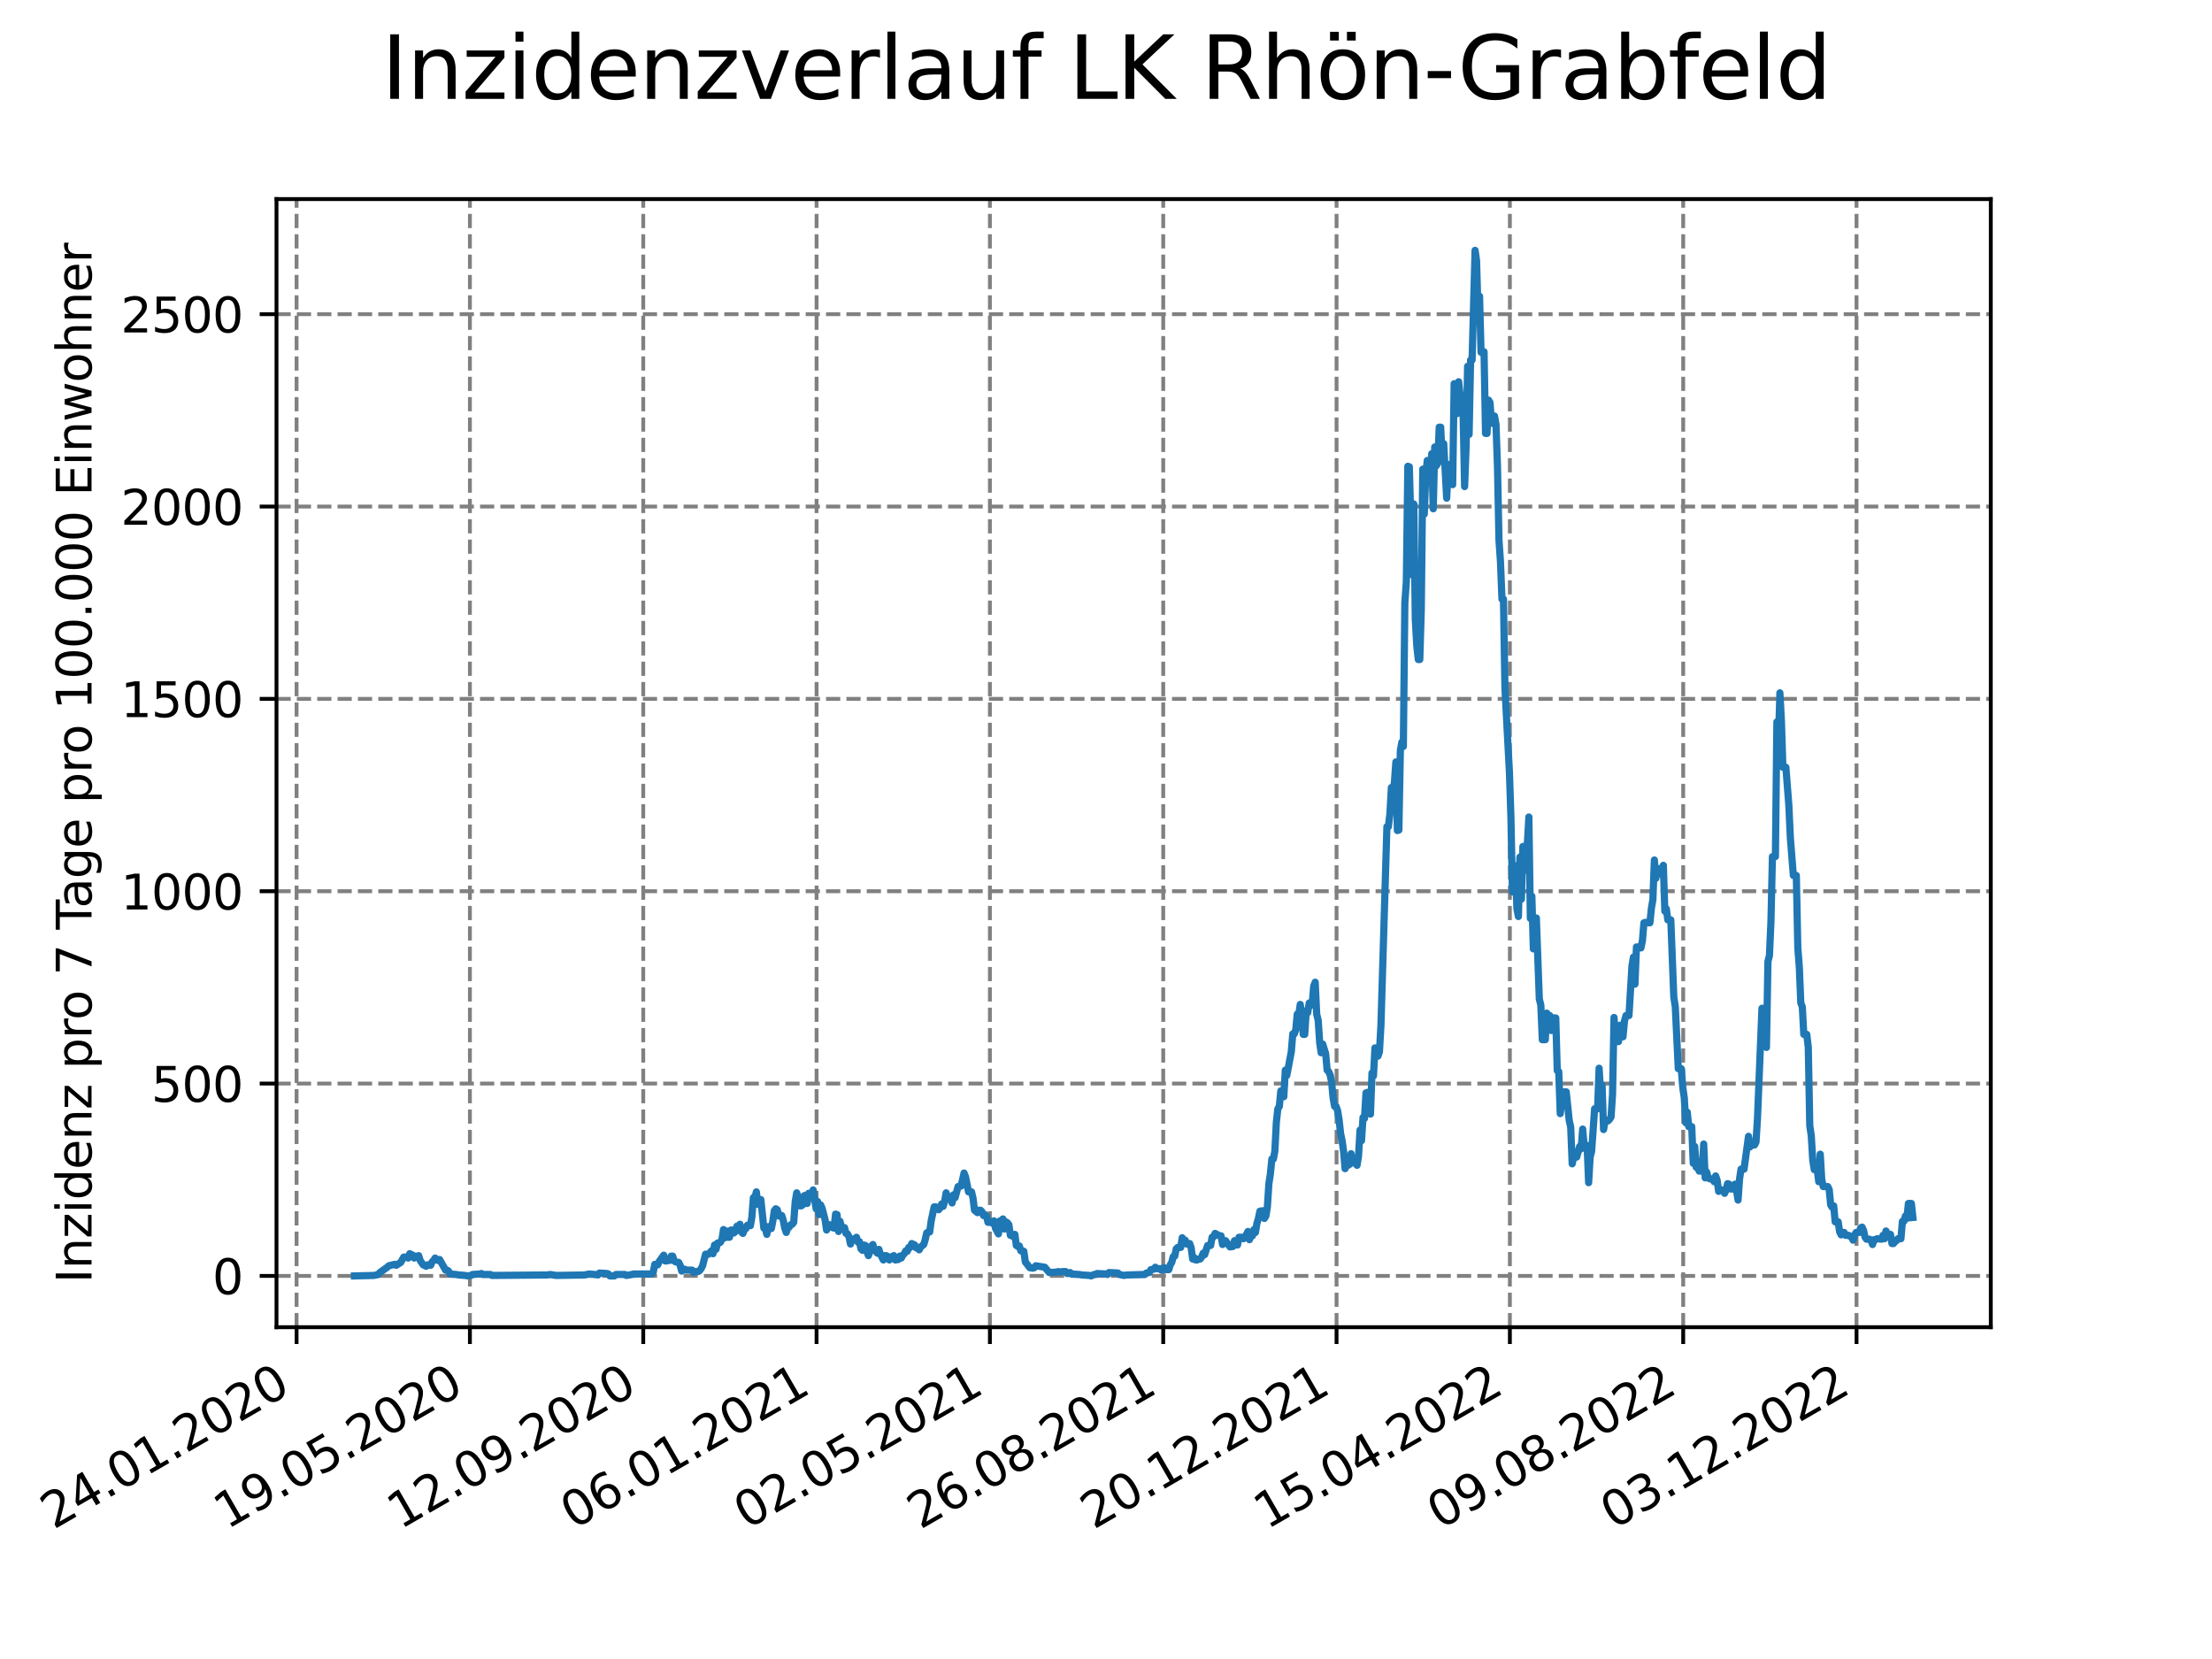 <?xml version="1.0" encoding="utf-8" standalone="no"?>
<!DOCTYPE svg PUBLIC "-//W3C//DTD SVG 1.1//EN"
  "http://www.w3.org/Graphics/SVG/1.1/DTD/svg11.dtd">
<svg xmlns:xlink="http://www.w3.org/1999/xlink" width="460.8pt" height="345.6pt" viewBox="0 0 460.8 345.6" xmlns="http://www.w3.org/2000/svg" version="1.1">
 <defs>
  <style type="text/css">*{stroke-linejoin: round; stroke-linecap: butt}</style>
 </defs>
 <g id="figure_1">
  <g id="patch_1">
   <path d="M 0 345.6 
L 460.8 345.6 
L 460.8 0 
L 0 0 
z
" style="fill: #ffffff"/>
  </g>
  <g id="axes_1">
   <g id="patch_2">
    <path d="M 57.6 276.48 
L 414.72 276.48 
L 414.72 41.472 
L 57.6 41.472 
z
" style="fill: #ffffff"/>
   </g>
   <g id="matplotlib.axis_1">
    <g id="xtick_1">
     <g id="line2d_1">
      <path d="M 61.784 276.48 
L 61.784 41.472 
" clip-path="url(#pbd16760907)" style="fill: none; stroke-dasharray: 2.96,1.28; stroke-dashoffset: 0; stroke: #808080; stroke-width: 0.8"/>
     </g>
     <g id="line2d_2">
      <defs>
       <path id="m1b244be3e8" d="M 0 0 
L 0 3.5 
" style="stroke: #000000; stroke-width: 0.8"/>
      </defs>
      <g>
       <use xlink:href="#m1b244be3e8" x="61.784" y="276.48" style="stroke: #000000; stroke-width: 0.8"/>
      </g>
     </g>
     <g id="text_1">
      <!-- 24.01.2020 -->
      <g transform="translate(11.159 318.689) rotate(-30) scale(0.1 -0.1)">
       <defs>
        <path id="DejaVuSans-32" d="M 1228 531 
L 3431 531 
L 3431 0 
L 469 0 
L 469 531 
Q 828 903 1448 1529 
Q 2069 2156 2228 2338 
Q 2531 2678 2651 2914 
Q 2772 3150 2772 3378 
Q 2772 3750 2511 3984 
Q 2250 4219 1831 4219 
Q 1534 4219 1204 4116 
Q 875 4013 500 3803 
L 500 4441 
Q 881 4594 1212 4672 
Q 1544 4750 1819 4750 
Q 2544 4750 2975 4387 
Q 3406 4025 3406 3419 
Q 3406 3131 3298 2873 
Q 3191 2616 2906 2266 
Q 2828 2175 2409 1742 
Q 1991 1309 1228 531 
z
" transform="scale(0.016)"/>
        <path id="DejaVuSans-34" d="M 2419 4116 
L 825 1625 
L 2419 1625 
L 2419 4116 
z
M 2253 4666 
L 3047 4666 
L 3047 1625 
L 3713 1625 
L 3713 1100 
L 3047 1100 
L 3047 0 
L 2419 0 
L 2419 1100 
L 313 1100 
L 313 1709 
L 2253 4666 
z
" transform="scale(0.016)"/>
        <path id="DejaVuSans-2e" d="M 684 794 
L 1344 794 
L 1344 0 
L 684 0 
L 684 794 
z
" transform="scale(0.016)"/>
        <path id="DejaVuSans-30" d="M 2034 4250 
Q 1547 4250 1301 3770 
Q 1056 3291 1056 2328 
Q 1056 1369 1301 889 
Q 1547 409 2034 409 
Q 2525 409 2770 889 
Q 3016 1369 3016 2328 
Q 3016 3291 2770 3770 
Q 2525 4250 2034 4250 
z
M 2034 4750 
Q 2819 4750 3233 4129 
Q 3647 3509 3647 2328 
Q 3647 1150 3233 529 
Q 2819 -91 2034 -91 
Q 1250 -91 836 529 
Q 422 1150 422 2328 
Q 422 3509 836 4129 
Q 1250 4750 2034 4750 
z
" transform="scale(0.016)"/>
        <path id="DejaVuSans-31" d="M 794 531 
L 1825 531 
L 1825 4091 
L 703 3866 
L 703 4441 
L 1819 4666 
L 2450 4666 
L 2450 531 
L 3481 531 
L 3481 0 
L 794 0 
L 794 531 
z
" transform="scale(0.016)"/>
       </defs>
       <use xlink:href="#DejaVuSans-32"/>
       <use xlink:href="#DejaVuSans-34" x="63.623"/>
       <use xlink:href="#DejaVuSans-2e" x="127.246"/>
       <use xlink:href="#DejaVuSans-30" x="159.033"/>
       <use xlink:href="#DejaVuSans-31" x="222.656"/>
       <use xlink:href="#DejaVuSans-2e" x="286.279"/>
       <use xlink:href="#DejaVuSans-32" x="318.066"/>
       <use xlink:href="#DejaVuSans-30" x="381.689"/>
       <use xlink:href="#DejaVuSans-32" x="445.312"/>
       <use xlink:href="#DejaVuSans-30" x="508.936"/>
      </g>
     </g>
    </g>
    <g id="xtick_2">
     <g id="line2d_3">
      <path d="M 97.891 276.48 
L 97.891 41.472 
" clip-path="url(#pbd16760907)" style="fill: none; stroke-dasharray: 2.96,1.28; stroke-dashoffset: 0; stroke: #808080; stroke-width: 0.8"/>
     </g>
     <g id="line2d_4">
      <g>
       <use xlink:href="#m1b244be3e8" x="97.891" y="276.48" style="stroke: #000000; stroke-width: 0.8"/>
      </g>
     </g>
     <g id="text_2">
      <!-- 19.05.2020 -->
      <g transform="translate(47.266 318.689) rotate(-30) scale(0.1 -0.1)">
       <defs>
        <path id="DejaVuSans-39" d="M 703 97 
L 703 672 
Q 941 559 1184 500 
Q 1428 441 1663 441 
Q 2288 441 2617 861 
Q 2947 1281 2994 2138 
Q 2813 1869 2534 1725 
Q 2256 1581 1919 1581 
Q 1219 1581 811 2004 
Q 403 2428 403 3163 
Q 403 3881 828 4315 
Q 1253 4750 1959 4750 
Q 2769 4750 3195 4129 
Q 3622 3509 3622 2328 
Q 3622 1225 3098 567 
Q 2575 -91 1691 -91 
Q 1453 -91 1209 -44 
Q 966 3 703 97 
z
M 1959 2075 
Q 2384 2075 2632 2365 
Q 2881 2656 2881 3163 
Q 2881 3666 2632 3958 
Q 2384 4250 1959 4250 
Q 1534 4250 1286 3958 
Q 1038 3666 1038 3163 
Q 1038 2656 1286 2365 
Q 1534 2075 1959 2075 
z
" transform="scale(0.016)"/>
        <path id="DejaVuSans-35" d="M 691 4666 
L 3169 4666 
L 3169 4134 
L 1269 4134 
L 1269 2991 
Q 1406 3038 1543 3061 
Q 1681 3084 1819 3084 
Q 2600 3084 3056 2656 
Q 3513 2228 3513 1497 
Q 3513 744 3044 326 
Q 2575 -91 1722 -91 
Q 1428 -91 1123 -41 
Q 819 9 494 109 
L 494 744 
Q 775 591 1075 516 
Q 1375 441 1709 441 
Q 2250 441 2565 725 
Q 2881 1009 2881 1497 
Q 2881 1984 2565 2268 
Q 2250 2553 1709 2553 
Q 1456 2553 1204 2497 
Q 953 2441 691 2322 
L 691 4666 
z
" transform="scale(0.016)"/>
       </defs>
       <use xlink:href="#DejaVuSans-31"/>
       <use xlink:href="#DejaVuSans-39" x="63.623"/>
       <use xlink:href="#DejaVuSans-2e" x="127.246"/>
       <use xlink:href="#DejaVuSans-30" x="159.033"/>
       <use xlink:href="#DejaVuSans-35" x="222.656"/>
       <use xlink:href="#DejaVuSans-2e" x="286.279"/>
       <use xlink:href="#DejaVuSans-32" x="318.066"/>
       <use xlink:href="#DejaVuSans-30" x="381.689"/>
       <use xlink:href="#DejaVuSans-32" x="445.312"/>
       <use xlink:href="#DejaVuSans-30" x="508.936"/>
      </g>
     </g>
    </g>
    <g id="xtick_3">
     <g id="line2d_5">
      <path d="M 133.999 276.48 
L 133.999 41.472 
" clip-path="url(#pbd16760907)" style="fill: none; stroke-dasharray: 2.96,1.28; stroke-dashoffset: 0; stroke: #808080; stroke-width: 0.8"/>
     </g>
     <g id="line2d_6">
      <g>
       <use xlink:href="#m1b244be3e8" x="133.999" y="276.48" style="stroke: #000000; stroke-width: 0.8"/>
      </g>
     </g>
     <g id="text_3">
      <!-- 12.09.2020 -->
      <g transform="translate(83.373 318.689) rotate(-30) scale(0.1 -0.1)">
       <use xlink:href="#DejaVuSans-31"/>
       <use xlink:href="#DejaVuSans-32" x="63.623"/>
       <use xlink:href="#DejaVuSans-2e" x="127.246"/>
       <use xlink:href="#DejaVuSans-30" x="159.033"/>
       <use xlink:href="#DejaVuSans-39" x="222.656"/>
       <use xlink:href="#DejaVuSans-2e" x="286.279"/>
       <use xlink:href="#DejaVuSans-32" x="318.066"/>
       <use xlink:href="#DejaVuSans-30" x="381.689"/>
       <use xlink:href="#DejaVuSans-32" x="445.312"/>
       <use xlink:href="#DejaVuSans-30" x="508.936"/>
      </g>
     </g>
    </g>
    <g id="xtick_4">
     <g id="line2d_7">
      <path d="M 170.106 276.48 
L 170.106 41.472 
" clip-path="url(#pbd16760907)" style="fill: none; stroke-dasharray: 2.96,1.28; stroke-dashoffset: 0; stroke: #808080; stroke-width: 0.8"/>
     </g>
     <g id="line2d_8">
      <g>
       <use xlink:href="#m1b244be3e8" x="170.106" y="276.48" style="stroke: #000000; stroke-width: 0.8"/>
      </g>
     </g>
     <g id="text_4">
      <!-- 06.01.2021 -->
      <g transform="translate(119.481 318.689) rotate(-30) scale(0.1 -0.1)">
       <defs>
        <path id="DejaVuSans-36" d="M 2113 2584 
Q 1688 2584 1439 2293 
Q 1191 2003 1191 1497 
Q 1191 994 1439 701 
Q 1688 409 2113 409 
Q 2538 409 2786 701 
Q 3034 994 3034 1497 
Q 3034 2003 2786 2293 
Q 2538 2584 2113 2584 
z
M 3366 4563 
L 3366 3988 
Q 3128 4100 2886 4159 
Q 2644 4219 2406 4219 
Q 1781 4219 1451 3797 
Q 1122 3375 1075 2522 
Q 1259 2794 1537 2939 
Q 1816 3084 2150 3084 
Q 2853 3084 3261 2657 
Q 3669 2231 3669 1497 
Q 3669 778 3244 343 
Q 2819 -91 2113 -91 
Q 1303 -91 875 529 
Q 447 1150 447 2328 
Q 447 3434 972 4092 
Q 1497 4750 2381 4750 
Q 2619 4750 2861 4703 
Q 3103 4656 3366 4563 
z
" transform="scale(0.016)"/>
       </defs>
       <use xlink:href="#DejaVuSans-30"/>
       <use xlink:href="#DejaVuSans-36" x="63.623"/>
       <use xlink:href="#DejaVuSans-2e" x="127.246"/>
       <use xlink:href="#DejaVuSans-30" x="159.033"/>
       <use xlink:href="#DejaVuSans-31" x="222.656"/>
       <use xlink:href="#DejaVuSans-2e" x="286.279"/>
       <use xlink:href="#DejaVuSans-32" x="318.066"/>
       <use xlink:href="#DejaVuSans-30" x="381.689"/>
       <use xlink:href="#DejaVuSans-32" x="445.312"/>
       <use xlink:href="#DejaVuSans-31" x="508.936"/>
      </g>
     </g>
    </g>
    <g id="xtick_5">
     <g id="line2d_9">
      <path d="M 206.213 276.48 
L 206.213 41.472 
" clip-path="url(#pbd16760907)" style="fill: none; stroke-dasharray: 2.96,1.28; stroke-dashoffset: 0; stroke: #808080; stroke-width: 0.8"/>
     </g>
     <g id="line2d_10">
      <g>
       <use xlink:href="#m1b244be3e8" x="206.213" y="276.48" style="stroke: #000000; stroke-width: 0.8"/>
      </g>
     </g>
     <g id="text_5">
      <!-- 02.05.2021 -->
      <g transform="translate(155.588 318.689) rotate(-30) scale(0.1 -0.1)">
       <use xlink:href="#DejaVuSans-30"/>
       <use xlink:href="#DejaVuSans-32" x="63.623"/>
       <use xlink:href="#DejaVuSans-2e" x="127.246"/>
       <use xlink:href="#DejaVuSans-30" x="159.033"/>
       <use xlink:href="#DejaVuSans-35" x="222.656"/>
       <use xlink:href="#DejaVuSans-2e" x="286.279"/>
       <use xlink:href="#DejaVuSans-32" x="318.066"/>
       <use xlink:href="#DejaVuSans-30" x="381.689"/>
       <use xlink:href="#DejaVuSans-32" x="445.312"/>
       <use xlink:href="#DejaVuSans-31" x="508.936"/>
      </g>
     </g>
    </g>
    <g id="xtick_6">
     <g id="line2d_11">
      <path d="M 242.321 276.48 
L 242.321 41.472 
" clip-path="url(#pbd16760907)" style="fill: none; stroke-dasharray: 2.96,1.28; stroke-dashoffset: 0; stroke: #808080; stroke-width: 0.8"/>
     </g>
     <g id="line2d_12">
      <g>
       <use xlink:href="#m1b244be3e8" x="242.321" y="276.48" style="stroke: #000000; stroke-width: 0.8"/>
      </g>
     </g>
     <g id="text_6">
      <!-- 26.08.2021 -->
      <g transform="translate(191.695 318.689) rotate(-30) scale(0.1 -0.1)">
       <defs>
        <path id="DejaVuSans-38" d="M 2034 2216 
Q 1584 2216 1326 1975 
Q 1069 1734 1069 1313 
Q 1069 891 1326 650 
Q 1584 409 2034 409 
Q 2484 409 2743 651 
Q 3003 894 3003 1313 
Q 3003 1734 2745 1975 
Q 2488 2216 2034 2216 
z
M 1403 2484 
Q 997 2584 770 2862 
Q 544 3141 544 3541 
Q 544 4100 942 4425 
Q 1341 4750 2034 4750 
Q 2731 4750 3128 4425 
Q 3525 4100 3525 3541 
Q 3525 3141 3298 2862 
Q 3072 2584 2669 2484 
Q 3125 2378 3379 2068 
Q 3634 1759 3634 1313 
Q 3634 634 3220 271 
Q 2806 -91 2034 -91 
Q 1263 -91 848 271 
Q 434 634 434 1313 
Q 434 1759 690 2068 
Q 947 2378 1403 2484 
z
M 1172 3481 
Q 1172 3119 1398 2916 
Q 1625 2713 2034 2713 
Q 2441 2713 2670 2916 
Q 2900 3119 2900 3481 
Q 2900 3844 2670 4047 
Q 2441 4250 2034 4250 
Q 1625 4250 1398 4047 
Q 1172 3844 1172 3481 
z
" transform="scale(0.016)"/>
       </defs>
       <use xlink:href="#DejaVuSans-32"/>
       <use xlink:href="#DejaVuSans-36" x="63.623"/>
       <use xlink:href="#DejaVuSans-2e" x="127.246"/>
       <use xlink:href="#DejaVuSans-30" x="159.033"/>
       <use xlink:href="#DejaVuSans-38" x="222.656"/>
       <use xlink:href="#DejaVuSans-2e" x="286.279"/>
       <use xlink:href="#DejaVuSans-32" x="318.066"/>
       <use xlink:href="#DejaVuSans-30" x="381.689"/>
       <use xlink:href="#DejaVuSans-32" x="445.312"/>
       <use xlink:href="#DejaVuSans-31" x="508.936"/>
      </g>
     </g>
    </g>
    <g id="xtick_7">
     <g id="line2d_13">
      <path d="M 278.428 276.48 
L 278.428 41.472 
" clip-path="url(#pbd16760907)" style="fill: none; stroke-dasharray: 2.96,1.28; stroke-dashoffset: 0; stroke: #808080; stroke-width: 0.8"/>
     </g>
     <g id="line2d_14">
      <g>
       <use xlink:href="#m1b244be3e8" x="278.428" y="276.48" style="stroke: #000000; stroke-width: 0.8"/>
      </g>
     </g>
     <g id="text_7">
      <!-- 20.12.2021 -->
      <g transform="translate(227.803 318.689) rotate(-30) scale(0.1 -0.1)">
       <use xlink:href="#DejaVuSans-32"/>
       <use xlink:href="#DejaVuSans-30" x="63.623"/>
       <use xlink:href="#DejaVuSans-2e" x="127.246"/>
       <use xlink:href="#DejaVuSans-31" x="159.033"/>
       <use xlink:href="#DejaVuSans-32" x="222.656"/>
       <use xlink:href="#DejaVuSans-2e" x="286.279"/>
       <use xlink:href="#DejaVuSans-32" x="318.066"/>
       <use xlink:href="#DejaVuSans-30" x="381.689"/>
       <use xlink:href="#DejaVuSans-32" x="445.312"/>
       <use xlink:href="#DejaVuSans-31" x="508.936"/>
      </g>
     </g>
    </g>
    <g id="xtick_8">
     <g id="line2d_15">
      <path d="M 314.535 276.48 
L 314.535 41.472 
" clip-path="url(#pbd16760907)" style="fill: none; stroke-dasharray: 2.96,1.28; stroke-dashoffset: 0; stroke: #808080; stroke-width: 0.8"/>
     </g>
     <g id="line2d_16">
      <g>
       <use xlink:href="#m1b244be3e8" x="314.535" y="276.48" style="stroke: #000000; stroke-width: 0.8"/>
      </g>
     </g>
     <g id="text_8">
      <!-- 15.04.2022 -->
      <g transform="translate(263.91 318.689) rotate(-30) scale(0.1 -0.1)">
       <use xlink:href="#DejaVuSans-31"/>
       <use xlink:href="#DejaVuSans-35" x="63.623"/>
       <use xlink:href="#DejaVuSans-2e" x="127.246"/>
       <use xlink:href="#DejaVuSans-30" x="159.033"/>
       <use xlink:href="#DejaVuSans-34" x="222.656"/>
       <use xlink:href="#DejaVuSans-2e" x="286.279"/>
       <use xlink:href="#DejaVuSans-32" x="318.066"/>
       <use xlink:href="#DejaVuSans-30" x="381.689"/>
       <use xlink:href="#DejaVuSans-32" x="445.312"/>
       <use xlink:href="#DejaVuSans-32" x="508.936"/>
      </g>
     </g>
    </g>
    <g id="xtick_9">
     <g id="line2d_17">
      <path d="M 350.642 276.48 
L 350.642 41.472 
" clip-path="url(#pbd16760907)" style="fill: none; stroke-dasharray: 2.96,1.28; stroke-dashoffset: 0; stroke: #808080; stroke-width: 0.8"/>
     </g>
     <g id="line2d_18">
      <g>
       <use xlink:href="#m1b244be3e8" x="350.642" y="276.48" style="stroke: #000000; stroke-width: 0.8"/>
      </g>
     </g>
     <g id="text_9">
      <!-- 09.08.2022 -->
      <g transform="translate(300.017 318.689) rotate(-30) scale(0.1 -0.1)">
       <use xlink:href="#DejaVuSans-30"/>
       <use xlink:href="#DejaVuSans-39" x="63.623"/>
       <use xlink:href="#DejaVuSans-2e" x="127.246"/>
       <use xlink:href="#DejaVuSans-30" x="159.033"/>
       <use xlink:href="#DejaVuSans-38" x="222.656"/>
       <use xlink:href="#DejaVuSans-2e" x="286.279"/>
       <use xlink:href="#DejaVuSans-32" x="318.066"/>
       <use xlink:href="#DejaVuSans-30" x="381.689"/>
       <use xlink:href="#DejaVuSans-32" x="445.312"/>
       <use xlink:href="#DejaVuSans-32" x="508.936"/>
      </g>
     </g>
    </g>
    <g id="xtick_10">
     <g id="line2d_19">
      <path d="M 386.75 276.48 
L 386.75 41.472 
" clip-path="url(#pbd16760907)" style="fill: none; stroke-dasharray: 2.96,1.28; stroke-dashoffset: 0; stroke: #808080; stroke-width: 0.8"/>
     </g>
     <g id="line2d_20">
      <g>
       <use xlink:href="#m1b244be3e8" x="386.75" y="276.48" style="stroke: #000000; stroke-width: 0.8"/>
      </g>
     </g>
     <g id="text_10">
      <!-- 03.12.2022 -->
      <g transform="translate(336.125 318.689) rotate(-30) scale(0.1 -0.1)">
       <defs>
        <path id="DejaVuSans-33" d="M 2597 2516 
Q 3050 2419 3304 2112 
Q 3559 1806 3559 1356 
Q 3559 666 3084 287 
Q 2609 -91 1734 -91 
Q 1441 -91 1130 -33 
Q 819 25 488 141 
L 488 750 
Q 750 597 1062 519 
Q 1375 441 1716 441 
Q 2309 441 2620 675 
Q 2931 909 2931 1356 
Q 2931 1769 2642 2001 
Q 2353 2234 1838 2234 
L 1294 2234 
L 1294 2753 
L 1863 2753 
Q 2328 2753 2575 2939 
Q 2822 3125 2822 3475 
Q 2822 3834 2567 4026 
Q 2313 4219 1838 4219 
Q 1578 4219 1281 4162 
Q 984 4106 628 3988 
L 628 4550 
Q 988 4650 1302 4700 
Q 1616 4750 1894 4750 
Q 2613 4750 3031 4423 
Q 3450 4097 3450 3541 
Q 3450 3153 3228 2886 
Q 3006 2619 2597 2516 
z
" transform="scale(0.016)"/>
       </defs>
       <use xlink:href="#DejaVuSans-30"/>
       <use xlink:href="#DejaVuSans-33" x="63.623"/>
       <use xlink:href="#DejaVuSans-2e" x="127.246"/>
       <use xlink:href="#DejaVuSans-31" x="159.033"/>
       <use xlink:href="#DejaVuSans-32" x="222.656"/>
       <use xlink:href="#DejaVuSans-2e" x="286.279"/>
       <use xlink:href="#DejaVuSans-32" x="318.066"/>
       <use xlink:href="#DejaVuSans-30" x="381.689"/>
       <use xlink:href="#DejaVuSans-32" x="445.312"/>
       <use xlink:href="#DejaVuSans-32" x="508.936"/>
      </g>
     </g>
    </g>
   </g>
   <g id="matplotlib.axis_2">
    <g id="ytick_1">
     <g id="line2d_21">
      <path d="M 57.6 265.798 
L 414.72 265.798 
" clip-path="url(#pbd16760907)" style="fill: none; stroke-dasharray: 2.96,1.28; stroke-dashoffset: 0; stroke: #808080; stroke-width: 0.8"/>
     </g>
     <g id="line2d_22">
      <defs>
       <path id="ma1a722bce6" d="M 0 0 
L -3.5 0 
" style="stroke: #000000; stroke-width: 0.8"/>
      </defs>
      <g>
       <use xlink:href="#ma1a722bce6" x="57.6" y="265.798" style="stroke: #000000; stroke-width: 0.8"/>
      </g>
     </g>
     <g id="text_11">
      <!-- 0 -->
      <g transform="translate(44.237 269.597) scale(0.1 -0.1)">
       <use xlink:href="#DejaVuSans-30"/>
      </g>
     </g>
    </g>
    <g id="ytick_2">
     <g id="line2d_23">
      <path d="M 57.6 225.728 
L 414.72 225.728 
" clip-path="url(#pbd16760907)" style="fill: none; stroke-dasharray: 2.96,1.28; stroke-dashoffset: 0; stroke: #808080; stroke-width: 0.8"/>
     </g>
     <g id="line2d_24">
      <g>
       <use xlink:href="#ma1a722bce6" x="57.6" y="225.728" style="stroke: #000000; stroke-width: 0.8"/>
      </g>
     </g>
     <g id="text_12">
      <!-- 500 -->
      <g transform="translate(31.512 229.528) scale(0.1 -0.1)">
       <use xlink:href="#DejaVuSans-35"/>
       <use xlink:href="#DejaVuSans-30" x="63.623"/>
       <use xlink:href="#DejaVuSans-30" x="127.246"/>
      </g>
     </g>
    </g>
    <g id="ytick_3">
     <g id="line2d_25">
      <path d="M 57.6 185.659 
L 414.72 185.659 
" clip-path="url(#pbd16760907)" style="fill: none; stroke-dasharray: 2.96,1.28; stroke-dashoffset: 0; stroke: #808080; stroke-width: 0.8"/>
     </g>
     <g id="line2d_26">
      <g>
       <use xlink:href="#ma1a722bce6" x="57.6" y="185.659" style="stroke: #000000; stroke-width: 0.8"/>
      </g>
     </g>
     <g id="text_13">
      <!-- 1000 -->
      <g transform="translate(25.15 189.458) scale(0.1 -0.1)">
       <use xlink:href="#DejaVuSans-31"/>
       <use xlink:href="#DejaVuSans-30" x="63.623"/>
       <use xlink:href="#DejaVuSans-30" x="127.246"/>
       <use xlink:href="#DejaVuSans-30" x="190.869"/>
      </g>
     </g>
    </g>
    <g id="ytick_4">
     <g id="line2d_27">
      <path d="M 57.6 145.589 
L 414.72 145.589 
" clip-path="url(#pbd16760907)" style="fill: none; stroke-dasharray: 2.96,1.28; stroke-dashoffset: 0; stroke: #808080; stroke-width: 0.8"/>
     </g>
     <g id="line2d_28">
      <g>
       <use xlink:href="#ma1a722bce6" x="57.6" y="145.589" style="stroke: #000000; stroke-width: 0.8"/>
      </g>
     </g>
     <g id="text_14">
      <!-- 1500 -->
      <g transform="translate(25.15 149.389) scale(0.1 -0.1)">
       <use xlink:href="#DejaVuSans-31"/>
       <use xlink:href="#DejaVuSans-35" x="63.623"/>
       <use xlink:href="#DejaVuSans-30" x="127.246"/>
       <use xlink:href="#DejaVuSans-30" x="190.869"/>
      </g>
     </g>
    </g>
    <g id="ytick_5">
     <g id="line2d_29">
      <path d="M 57.6 105.52 
L 414.72 105.52 
" clip-path="url(#pbd16760907)" style="fill: none; stroke-dasharray: 2.96,1.28; stroke-dashoffset: 0; stroke: #808080; stroke-width: 0.8"/>
     </g>
     <g id="line2d_30">
      <g>
       <use xlink:href="#ma1a722bce6" x="57.6" y="105.52" style="stroke: #000000; stroke-width: 0.8"/>
      </g>
     </g>
     <g id="text_15">
      <!-- 2000 -->
      <g transform="translate(25.15 109.319) scale(0.1 -0.1)">
       <use xlink:href="#DejaVuSans-32"/>
       <use xlink:href="#DejaVuSans-30" x="63.623"/>
       <use xlink:href="#DejaVuSans-30" x="127.246"/>
       <use xlink:href="#DejaVuSans-30" x="190.869"/>
      </g>
     </g>
    </g>
    <g id="ytick_6">
     <g id="line2d_31">
      <path d="M 57.6 65.45 
L 414.72 65.45 
" clip-path="url(#pbd16760907)" style="fill: none; stroke-dasharray: 2.96,1.28; stroke-dashoffset: 0; stroke: #808080; stroke-width: 0.8"/>
     </g>
     <g id="line2d_32">
      <g>
       <use xlink:href="#ma1a722bce6" x="57.6" y="65.45" style="stroke: #000000; stroke-width: 0.8"/>
      </g>
     </g>
     <g id="text_16">
      <!-- 2500 -->
      <g transform="translate(25.15 69.25) scale(0.1 -0.1)">
       <use xlink:href="#DejaVuSans-32"/>
       <use xlink:href="#DejaVuSans-35" x="63.623"/>
       <use xlink:href="#DejaVuSans-30" x="127.246"/>
       <use xlink:href="#DejaVuSans-30" x="190.869"/>
      </g>
     </g>
    </g>
    <g id="text_17">
     <!-- Inzidenz pro 7 Tage pro 100.000 Einwohner -->
     <g transform="translate(19.07 267.301) rotate(-90) scale(0.1 -0.1)">
      <defs>
       <path id="DejaVuSans-49" d="M 628 4666 
L 1259 4666 
L 1259 0 
L 628 0 
L 628 4666 
z
" transform="scale(0.016)"/>
       <path id="DejaVuSans-6e" d="M 3513 2113 
L 3513 0 
L 2938 0 
L 2938 2094 
Q 2938 2591 2744 2837 
Q 2550 3084 2163 3084 
Q 1697 3084 1428 2787 
Q 1159 2491 1159 1978 
L 1159 0 
L 581 0 
L 581 3500 
L 1159 3500 
L 1159 2956 
Q 1366 3272 1645 3428 
Q 1925 3584 2291 3584 
Q 2894 3584 3203 3211 
Q 3513 2838 3513 2113 
z
" transform="scale(0.016)"/>
       <path id="DejaVuSans-7a" d="M 353 3500 
L 3084 3500 
L 3084 2975 
L 922 459 
L 3084 459 
L 3084 0 
L 275 0 
L 275 525 
L 2438 3041 
L 353 3041 
L 353 3500 
z
" transform="scale(0.016)"/>
       <path id="DejaVuSans-69" d="M 603 3500 
L 1178 3500 
L 1178 0 
L 603 0 
L 603 3500 
z
M 603 4863 
L 1178 4863 
L 1178 4134 
L 603 4134 
L 603 4863 
z
" transform="scale(0.016)"/>
       <path id="DejaVuSans-64" d="M 2906 2969 
L 2906 4863 
L 3481 4863 
L 3481 0 
L 2906 0 
L 2906 525 
Q 2725 213 2448 61 
Q 2172 -91 1784 -91 
Q 1150 -91 751 415 
Q 353 922 353 1747 
Q 353 2572 751 3078 
Q 1150 3584 1784 3584 
Q 2172 3584 2448 3432 
Q 2725 3281 2906 2969 
z
M 947 1747 
Q 947 1113 1208 752 
Q 1469 391 1925 391 
Q 2381 391 2643 752 
Q 2906 1113 2906 1747 
Q 2906 2381 2643 2742 
Q 2381 3103 1925 3103 
Q 1469 3103 1208 2742 
Q 947 2381 947 1747 
z
" transform="scale(0.016)"/>
       <path id="DejaVuSans-65" d="M 3597 1894 
L 3597 1613 
L 953 1613 
Q 991 1019 1311 708 
Q 1631 397 2203 397 
Q 2534 397 2845 478 
Q 3156 559 3463 722 
L 3463 178 
Q 3153 47 2828 -22 
Q 2503 -91 2169 -91 
Q 1331 -91 842 396 
Q 353 884 353 1716 
Q 353 2575 817 3079 
Q 1281 3584 2069 3584 
Q 2775 3584 3186 3129 
Q 3597 2675 3597 1894 
z
M 3022 2063 
Q 3016 2534 2758 2815 
Q 2500 3097 2075 3097 
Q 1594 3097 1305 2825 
Q 1016 2553 972 2059 
L 3022 2063 
z
" transform="scale(0.016)"/>
       <path id="DejaVuSans-20" transform="scale(0.016)"/>
       <path id="DejaVuSans-70" d="M 1159 525 
L 1159 -1331 
L 581 -1331 
L 581 3500 
L 1159 3500 
L 1159 2969 
Q 1341 3281 1617 3432 
Q 1894 3584 2278 3584 
Q 2916 3584 3314 3078 
Q 3713 2572 3713 1747 
Q 3713 922 3314 415 
Q 2916 -91 2278 -91 
Q 1894 -91 1617 61 
Q 1341 213 1159 525 
z
M 3116 1747 
Q 3116 2381 2855 2742 
Q 2594 3103 2138 3103 
Q 1681 3103 1420 2742 
Q 1159 2381 1159 1747 
Q 1159 1113 1420 752 
Q 1681 391 2138 391 
Q 2594 391 2855 752 
Q 3116 1113 3116 1747 
z
" transform="scale(0.016)"/>
       <path id="DejaVuSans-72" d="M 2631 2963 
Q 2534 3019 2420 3045 
Q 2306 3072 2169 3072 
Q 1681 3072 1420 2755 
Q 1159 2438 1159 1844 
L 1159 0 
L 581 0 
L 581 3500 
L 1159 3500 
L 1159 2956 
Q 1341 3275 1631 3429 
Q 1922 3584 2338 3584 
Q 2397 3584 2469 3576 
Q 2541 3569 2628 3553 
L 2631 2963 
z
" transform="scale(0.016)"/>
       <path id="DejaVuSans-6f" d="M 1959 3097 
Q 1497 3097 1228 2736 
Q 959 2375 959 1747 
Q 959 1119 1226 758 
Q 1494 397 1959 397 
Q 2419 397 2687 759 
Q 2956 1122 2956 1747 
Q 2956 2369 2687 2733 
Q 2419 3097 1959 3097 
z
M 1959 3584 
Q 2709 3584 3137 3096 
Q 3566 2609 3566 1747 
Q 3566 888 3137 398 
Q 2709 -91 1959 -91 
Q 1206 -91 779 398 
Q 353 888 353 1747 
Q 353 2609 779 3096 
Q 1206 3584 1959 3584 
z
" transform="scale(0.016)"/>
       <path id="DejaVuSans-37" d="M 525 4666 
L 3525 4666 
L 3525 4397 
L 1831 0 
L 1172 0 
L 2766 4134 
L 525 4134 
L 525 4666 
z
" transform="scale(0.016)"/>
       <path id="DejaVuSans-54" d="M -19 4666 
L 3928 4666 
L 3928 4134 
L 2272 4134 
L 2272 0 
L 1638 0 
L 1638 4134 
L -19 4134 
L -19 4666 
z
" transform="scale(0.016)"/>
       <path id="DejaVuSans-61" d="M 2194 1759 
Q 1497 1759 1228 1600 
Q 959 1441 959 1056 
Q 959 750 1161 570 
Q 1363 391 1709 391 
Q 2188 391 2477 730 
Q 2766 1069 2766 1631 
L 2766 1759 
L 2194 1759 
z
M 3341 1997 
L 3341 0 
L 2766 0 
L 2766 531 
Q 2569 213 2275 61 
Q 1981 -91 1556 -91 
Q 1019 -91 701 211 
Q 384 513 384 1019 
Q 384 1609 779 1909 
Q 1175 2209 1959 2209 
L 2766 2209 
L 2766 2266 
Q 2766 2663 2505 2880 
Q 2244 3097 1772 3097 
Q 1472 3097 1187 3025 
Q 903 2953 641 2809 
L 641 3341 
Q 956 3463 1253 3523 
Q 1550 3584 1831 3584 
Q 2591 3584 2966 3190 
Q 3341 2797 3341 1997 
z
" transform="scale(0.016)"/>
       <path id="DejaVuSans-67" d="M 2906 1791 
Q 2906 2416 2648 2759 
Q 2391 3103 1925 3103 
Q 1463 3103 1205 2759 
Q 947 2416 947 1791 
Q 947 1169 1205 825 
Q 1463 481 1925 481 
Q 2391 481 2648 825 
Q 2906 1169 2906 1791 
z
M 3481 434 
Q 3481 -459 3084 -895 
Q 2688 -1331 1869 -1331 
Q 1566 -1331 1297 -1286 
Q 1028 -1241 775 -1147 
L 775 -588 
Q 1028 -725 1275 -790 
Q 1522 -856 1778 -856 
Q 2344 -856 2625 -561 
Q 2906 -266 2906 331 
L 2906 616 
Q 2728 306 2450 153 
Q 2172 0 1784 0 
Q 1141 0 747 490 
Q 353 981 353 1791 
Q 353 2603 747 3093 
Q 1141 3584 1784 3584 
Q 2172 3584 2450 3431 
Q 2728 3278 2906 2969 
L 2906 3500 
L 3481 3500 
L 3481 434 
z
" transform="scale(0.016)"/>
       <path id="DejaVuSans-45" d="M 628 4666 
L 3578 4666 
L 3578 4134 
L 1259 4134 
L 1259 2753 
L 3481 2753 
L 3481 2222 
L 1259 2222 
L 1259 531 
L 3634 531 
L 3634 0 
L 628 0 
L 628 4666 
z
" transform="scale(0.016)"/>
       <path id="DejaVuSans-77" d="M 269 3500 
L 844 3500 
L 1563 769 
L 2278 3500 
L 2956 3500 
L 3675 769 
L 4391 3500 
L 4966 3500 
L 4050 0 
L 3372 0 
L 2619 2869 
L 1863 0 
L 1184 0 
L 269 3500 
z
" transform="scale(0.016)"/>
       <path id="DejaVuSans-68" d="M 3513 2113 
L 3513 0 
L 2938 0 
L 2938 2094 
Q 2938 2591 2744 2837 
Q 2550 3084 2163 3084 
Q 1697 3084 1428 2787 
Q 1159 2491 1159 1978 
L 1159 0 
L 581 0 
L 581 4863 
L 1159 4863 
L 1159 2956 
Q 1366 3272 1645 3428 
Q 1925 3584 2291 3584 
Q 2894 3584 3203 3211 
Q 3513 2838 3513 2113 
z
" transform="scale(0.016)"/>
      </defs>
      <use xlink:href="#DejaVuSans-49"/>
      <use xlink:href="#DejaVuSans-6e" x="29.492"/>
      <use xlink:href="#DejaVuSans-7a" x="92.871"/>
      <use xlink:href="#DejaVuSans-69" x="145.361"/>
      <use xlink:href="#DejaVuSans-64" x="173.145"/>
      <use xlink:href="#DejaVuSans-65" x="236.621"/>
      <use xlink:href="#DejaVuSans-6e" x="298.145"/>
      <use xlink:href="#DejaVuSans-7a" x="361.523"/>
      <use xlink:href="#DejaVuSans-20" x="414.014"/>
      <use xlink:href="#DejaVuSans-70" x="445.801"/>
      <use xlink:href="#DejaVuSans-72" x="509.277"/>
      <use xlink:href="#DejaVuSans-6f" x="548.141"/>
      <use xlink:href="#DejaVuSans-20" x="609.322"/>
      <use xlink:href="#DejaVuSans-37" x="641.109"/>
      <use xlink:href="#DejaVuSans-20" x="704.732"/>
      <use xlink:href="#DejaVuSans-54" x="736.52"/>
      <use xlink:href="#DejaVuSans-61" x="781.104"/>
      <use xlink:href="#DejaVuSans-67" x="842.383"/>
      <use xlink:href="#DejaVuSans-65" x="905.859"/>
      <use xlink:href="#DejaVuSans-20" x="967.383"/>
      <use xlink:href="#DejaVuSans-70" x="999.17"/>
      <use xlink:href="#DejaVuSans-72" x="1062.646"/>
      <use xlink:href="#DejaVuSans-6f" x="1101.51"/>
      <use xlink:href="#DejaVuSans-20" x="1162.691"/>
      <use xlink:href="#DejaVuSans-31" x="1194.479"/>
      <use xlink:href="#DejaVuSans-30" x="1258.102"/>
      <use xlink:href="#DejaVuSans-30" x="1321.725"/>
      <use xlink:href="#DejaVuSans-2e" x="1385.348"/>
      <use xlink:href="#DejaVuSans-30" x="1417.135"/>
      <use xlink:href="#DejaVuSans-30" x="1480.758"/>
      <use xlink:href="#DejaVuSans-30" x="1544.381"/>
      <use xlink:href="#DejaVuSans-20" x="1608.004"/>
      <use xlink:href="#DejaVuSans-45" x="1639.791"/>
      <use xlink:href="#DejaVuSans-69" x="1702.975"/>
      <use xlink:href="#DejaVuSans-6e" x="1730.758"/>
      <use xlink:href="#DejaVuSans-77" x="1794.137"/>
      <use xlink:href="#DejaVuSans-6f" x="1875.924"/>
      <use xlink:href="#DejaVuSans-68" x="1937.105"/>
      <use xlink:href="#DejaVuSans-6e" x="2000.484"/>
      <use xlink:href="#DejaVuSans-65" x="2063.863"/>
      <use xlink:href="#DejaVuSans-72" x="2125.387"/>
     </g>
    </g>
   </g>
   <g id="line2d_33">
    <path d="M 73.833 265.798 
L 77.879 265.697 
L 78.813 265.496 
L 79.124 265.093 
L 80.681 263.986 
L 80.992 263.685 
L 82.237 263.383 
L 82.548 263.584 
L 83.482 262.98 
L 84.105 261.873 
L 84.727 261.873 
L 85.038 262.074 
L 85.35 261.169 
L 85.972 261.471 
L 86.284 262.074 
L 86.595 261.672 
L 86.906 261.773 
L 87.217 261.571 
L 87.529 262.578 
L 88.151 263.483 
L 88.774 263.785 
L 89.085 263.483 
L 89.707 263.584 
L 90.019 262.879 
L 90.33 262.578 
L 90.641 262.074 
L 91.264 262.578 
L 91.575 262.376 
L 92.82 264.59 
L 93.131 264.59 
L 93.443 264.791 
L 93.754 265.395 
L 94.999 265.496 
L 95.622 265.597 
L 96.867 265.697 
L 97.489 265.798 
L 98.112 265.697 
L 98.423 265.496 
L 99.979 265.395 
L 100.291 265.295 
L 100.602 265.496 
L 102.158 265.496 
L 102.47 265.697 
L 113.987 265.597 
L 114.609 265.496 
L 115.232 265.597 
L 115.854 265.697 
L 121.768 265.597 
L 122.702 265.395 
L 123.947 265.496 
L 124.57 265.597 
L 124.881 265.194 
L 126.437 265.295 
L 126.749 265.395 
L 127.06 265.798 
L 127.994 265.798 
L 128.305 265.496 
L 130.173 265.496 
L 130.484 265.697 
L 131.106 265.597 
L 132.04 265.395 
L 135.775 265.395 
L 136.087 264.993 
L 136.398 263.383 
L 137.021 263.483 
L 137.332 262.779 
L 138.266 261.471 
L 138.577 262.678 
L 138.888 262.678 
L 139.199 262.477 
L 139.511 262.578 
L 139.822 261.672 
L 140.133 261.672 
L 140.444 262.678 
L 140.756 262.879 
L 141.378 262.98 
L 141.69 263.584 
L 142.001 264.791 
L 142.623 264.389 
L 142.935 264.59 
L 144.18 264.59 
L 144.491 265.093 
L 144.802 264.892 
L 145.425 264.892 
L 145.736 264.691 
L 146.047 264.288 
L 146.359 263.685 
L 146.981 261.269 
L 147.604 261.269 
L 148.226 260.565 
L 148.538 261.169 
L 148.849 259.357 
L 149.16 260.263 
L 149.471 258.955 
L 149.783 258.955 
L 150.094 258.754 
L 150.405 258.15 
L 150.716 256.137 
L 151.028 257.848 
L 151.339 256.439 
L 151.65 257.747 
L 151.961 257.747 
L 152.273 256.238 
L 152.584 256.238 
L 152.895 256.841 
L 153.207 256.54 
L 153.518 255.433 
L 153.829 255.433 
L 154.14 255.03 
L 154.452 256.64 
L 154.763 256.942 
L 155.074 256.137 
L 155.385 255.936 
L 155.697 255.231 
L 156.319 255.332 
L 156.631 253.521 
L 156.942 249.495 
L 157.253 249.495 
L 157.564 248.288 
L 157.876 250.904 
L 158.187 250.099 
L 158.498 249.898 
L 159.121 255.835 
L 159.432 255.936 
L 159.743 257.143 
L 160.054 255.533 
L 160.366 255.634 
L 160.677 255.936 
L 160.988 254.426 
L 161.3 252.212 
L 161.611 251.81 
L 161.922 252.011 
L 162.233 253.319 
L 162.545 253.118 
L 162.856 253.219 
L 163.167 254.225 
L 163.478 255.835 
L 163.79 256.741 
L 164.101 255.735 
L 164.412 255.634 
L 164.724 255.131 
L 165.035 255.03 
L 165.346 254.628 
L 165.657 250.3 
L 165.969 248.489 
L 166.28 249.395 
L 166.591 251.206 
L 166.902 251.206 
L 167.214 251.005 
L 167.525 249.093 
L 167.836 248.992 
L 168.148 250.703 
L 168.459 248.59 
L 168.77 248.59 
L 169.081 248.891 
L 169.393 247.885 
L 170.015 251.81 
L 170.326 250.3 
L 170.638 253.017 
L 170.949 251.005 
L 171.26 251.709 
L 171.883 254.124 
L 172.194 256.238 
L 172.505 255.131 
L 172.817 255.131 
L 173.128 255.634 
L 173.75 255.835 
L 174.062 252.917 
L 174.373 253.017 
L 174.684 256.54 
L 174.995 254.426 
L 175.307 255.735 
L 175.929 255.735 
L 176.241 256.942 
L 176.552 257.043 
L 176.863 257.647 
L 177.174 259.156 
L 177.486 258.15 
L 178.108 258.049 
L 178.419 257.747 
L 178.731 258.754 
L 179.042 258.653 
L 179.353 260.162 
L 179.665 260.464 
L 179.976 259.357 
L 180.287 259.458 
L 180.598 260.766 
L 180.91 261.571 
L 181.532 259.559 
L 181.843 259.257 
L 182.155 260.565 
L 182.466 260.565 
L 182.777 261.068 
L 183.088 260.263 
L 183.4 261.269 
L 184.022 262.477 
L 184.334 261.571 
L 184.645 261.571 
L 184.956 261.773 
L 185.267 262.477 
L 185.579 261.873 
L 186.201 261.571 
L 186.512 262.477 
L 187.135 262.376 
L 187.446 261.672 
L 187.758 262.074 
L 188.069 261.471 
L 188.38 261.169 
L 188.691 260.565 
L 189.003 260.666 
L 189.314 259.86 
L 189.625 259.86 
L 189.936 259.055 
L 190.559 259.357 
L 190.87 259.961 
L 191.181 259.961 
L 191.493 260.364 
L 191.804 259.76 
L 192.427 259.257 
L 192.738 258.25 
L 193.049 256.841 
L 193.36 256.64 
L 193.672 256.64 
L 193.983 254.326 
L 194.605 251.407 
L 194.917 251.407 
L 195.228 251.81 
L 195.539 252.011 
L 195.851 251.609 
L 196.162 250.804 
L 196.473 251.307 
L 196.784 250.3 
L 197.096 248.489 
L 197.407 249.294 
L 197.718 249.294 
L 198.029 249.596 
L 198.341 250.602 
L 198.652 248.891 
L 198.963 249.495 
L 199.586 247.181 
L 200.208 247.08 
L 200.831 244.363 
L 201.142 245.168 
L 201.765 248.288 
L 202.387 248.288 
L 202.698 249.596 
L 203.01 252.112 
L 203.632 252.615 
L 203.944 252.112 
L 204.255 252.112 
L 204.566 252.414 
L 204.877 253.219 
L 205.189 253.017 
L 205.5 253.319 
L 205.811 254.628 
L 206.434 254.628 
L 206.745 254.829 
L 207.056 254.326 
L 207.368 255.835 
L 207.99 257.043 
L 208.301 254.326 
L 208.613 254.326 
L 208.924 253.923 
L 209.235 256.036 
L 209.546 254.527 
L 209.858 254.728 
L 210.169 255.131 
L 210.48 257.345 
L 210.792 257.345 
L 211.103 257.647 
L 211.414 257.143 
L 211.725 259.458 
L 212.037 259.659 
L 212.348 259.559 
L 212.659 260.565 
L 213.282 260.666 
L 213.593 262.879 
L 214.527 264.087 
L 215.149 264.188 
L 215.461 264.087 
L 215.772 263.685 
L 216.394 263.785 
L 217.017 263.886 
L 217.639 263.986 
L 218.573 265.093 
L 220.13 264.993 
L 220.441 264.892 
L 220.752 264.993 
L 221.375 264.892 
L 221.997 264.892 
L 222.308 265.295 
L 222.62 265.295 
L 222.931 265.093 
L 223.242 265.395 
L 224.799 265.496 
L 225.421 265.597 
L 226.978 265.697 
L 227.289 265.798 
L 227.911 265.496 
L 228.223 265.496 
L 228.534 265.295 
L 230.402 265.395 
L 230.713 265.496 
L 231.024 265.093 
L 232.892 265.194 
L 233.203 265.496 
L 234.137 265.697 
L 234.759 265.597 
L 238.495 265.496 
L 238.806 265.194 
L 239.428 265.093 
L 239.74 264.49 
L 240.362 264.389 
L 240.673 263.986 
L 240.985 264.288 
L 241.607 264.288 
L 241.918 264.59 
L 242.23 264.188 
L 242.541 264.087 
L 242.852 264.49 
L 243.475 264.49 
L 243.786 263.483 
L 244.097 262.98 
L 244.409 261.773 
L 244.72 261.672 
L 245.031 260.162 
L 245.342 259.86 
L 245.965 259.86 
L 246.276 257.848 
L 246.588 258.955 
L 246.899 258.351 
L 247.21 259.156 
L 247.833 259.055 
L 248.144 259.961 
L 248.455 262.276 
L 248.766 261.974 
L 249.078 262.477 
L 249.389 262.477 
L 249.7 262.276 
L 250.012 262.276 
L 250.323 261.873 
L 250.634 261.068 
L 250.945 261.37 
L 251.568 259.458 
L 252.19 259.458 
L 252.502 257.747 
L 252.813 257.647 
L 253.124 256.942 
L 254.058 257.445 
L 254.369 257.445 
L 254.681 259.257 
L 255.303 258.452 
L 256.237 259.76 
L 256.859 259.659 
L 257.171 258.452 
L 257.482 259.055 
L 257.793 259.357 
L 258.105 257.747 
L 258.727 257.747 
L 259.038 258.049 
L 259.35 257.747 
L 259.972 256.54 
L 260.283 258.25 
L 260.595 257.445 
L 260.906 257.445 
L 261.217 256.137 
L 261.529 256.741 
L 261.84 254.829 
L 262.151 253.823 
L 262.462 252.313 
L 263.085 252.212 
L 263.396 253.823 
L 263.707 253.319 
L 264.019 251.407 
L 264.33 246.577 
L 264.641 244.564 
L 264.952 241.445 
L 265.264 241.445 
L 265.575 239.835 
L 265.886 233.797 
L 266.198 230.979 
L 266.509 230.476 
L 266.82 227.255 
L 267.131 228.463 
L 267.443 228.463 
L 267.754 222.928 
L 268.065 224.035 
L 268.999 219.104 
L 269.31 215.381 
L 269.622 215.381 
L 269.933 214.475 
L 270.244 211.255 
L 270.555 211.355 
L 270.867 209.242 
L 271.178 211.657 
L 271.489 215.481 
L 271.8 215.481 
L 272.112 210.55 
L 272.423 210.953 
L 272.734 208.94 
L 273.045 209.443 
L 273.357 209.141 
L 273.668 205.418 
L 273.979 204.613 
L 274.291 211.255 
L 274.602 212.563 
L 274.913 217.192 
L 275.224 219.305 
L 275.536 217.494 
L 276.158 219.507 
L 276.469 222.928 
L 276.781 223.23 
L 277.092 223.935 
L 277.403 225.444 
L 277.715 228.765 
L 278.026 230.476 
L 278.337 230.476 
L 278.648 231.381 
L 278.96 233.293 
L 279.271 236.111 
L 279.582 237.621 
L 279.893 239.835 
L 280.205 243.457 
L 280.516 242.048 
L 280.827 242.753 
L 281.139 242.552 
L 281.45 240.338 
L 281.761 242.25 
L 282.384 242.25 
L 282.695 242.753 
L 283.006 240.841 
L 283.317 235.407 
L 283.629 237.621 
L 283.94 232.79 
L 284.251 232.991 
L 284.562 227.658 
L 284.874 227.557 
L 285.185 228.262 
L 285.496 232.086 
L 285.808 223.532 
L 286.119 224.136 
L 286.43 218.299 
L 286.741 219.004 
L 287.053 220.01 
L 287.364 219.104 
L 287.675 213.569 
L 288.92 172.209 
L 289.232 172.209 
L 289.543 169.492 
L 289.854 164.058 
L 290.165 164.762 
L 290.477 163.052 
L 290.788 158.724 
L 291.099 173.014 
L 291.41 172.914 
L 291.722 156.309 
L 292.033 154.598 
L 292.344 155.504 
L 292.655 125.616 
L 292.967 121.188 
L 293.278 97.137 
L 293.589 97.238 
L 294.212 119.779 
L 294.523 104.986 
L 294.834 129.038 
L 295.146 134.573 
L 295.457 137.39 
L 295.768 137.39 
L 296.079 127.025 
L 296.391 97.741 
L 296.702 107.1 
L 297.013 98.948 
L 297.325 95.929 
L 297.636 99.049 
L 297.947 99.049 
L 298.258 94.521 
L 298.57 105.993 
L 298.881 93.112 
L 299.192 97.036 
L 299.503 96.533 
L 299.815 88.986 
L 300.126 88.986 
L 300.437 95.929 
L 300.749 92.407 
L 301.371 103.779 
L 301.682 97.439 
L 301.994 96.735 
L 302.305 96.735 
L 302.616 100.961 
L 302.927 79.929 
L 303.55 86.168 
L 303.861 79.526 
L 304.172 82.344 
L 304.484 82.344 
L 304.795 86.47 
L 305.106 101.364 
L 305.418 93.011 
L 305.729 76.306 
L 306.04 90.495 
L 306.351 74.998 
L 306.663 74.998 
L 307.285 52.154 
L 307.596 54.267 
L 307.908 65.337 
L 308.219 61.714 
L 308.53 73.388 
L 309.153 73.287 
L 309.464 90.294 
L 309.775 90.294 
L 310.087 83.35 
L 310.398 83.854 
L 310.709 88.181 
L 311.02 88.181 
L 311.332 86.671 
L 311.643 88.382 
L 311.954 97.238 
L 312.265 112.534 
L 312.577 117.062 
L 312.888 124.811 
L 313.199 124.811 
L 313.511 143.428 
L 314.444 160.938 
L 314.756 170.297 
L 315.067 185.795 
L 315.378 185.795 
L 315.689 180.36 
L 316.001 189.317 
L 316.312 190.927 
L 316.623 178.549 
L 316.935 187.304 
L 317.246 176.335 
L 317.557 176.335 
L 317.868 181.266 
L 318.491 170.197 
L 318.802 191.329 
L 319.113 186.7 
L 319.425 197.669 
L 319.736 197.669 
L 320.047 191.229 
L 320.67 208.135 
L 320.981 209.343 
L 321.292 216.588 
L 321.915 216.588 
L 322.226 211.054 
L 322.537 214.374 
L 322.849 211.557 
L 323.16 214.676 
L 323.471 212.06 
L 324.094 212.06 
L 324.405 223.029 
L 324.716 223.23 
L 325.028 231.985 
L 325.339 229.167 
L 325.65 227.457 
L 326.273 227.457 
L 326.895 233.394 
L 327.206 234.803 
L 327.518 242.451 
L 327.829 241.042 
L 328.452 241.042 
L 329.074 238.828 
L 329.385 239.331 
L 329.697 235.205 
L 330.008 238.627 
L 330.63 238.627 
L 330.942 246.376 
L 331.253 241.042 
L 331.564 239.835 
L 332.187 230.979 
L 332.809 230.979 
L 333.121 222.526 
L 333.432 227.557 
L 333.743 226.048 
L 334.054 235.306 
L 334.366 233.495 
L 334.988 233.495 
L 335.299 233.193 
L 335.611 232.69 
L 335.922 227.96 
L 336.233 211.959 
L 336.545 216.991 
L 337.167 216.991 
L 337.478 213.569 
L 337.79 214.274 
L 338.101 215.985 
L 338.412 212.664 
L 338.723 211.557 
L 339.346 211.557 
L 339.969 201.191 
L 340.28 199.38 
L 340.591 205.016 
L 340.902 197.267 
L 341.525 197.267 
L 341.836 197.468 
L 342.147 195.959 
L 342.459 192.235 
L 342.77 192.135 
L 343.392 192.235 
L 343.704 192.235 
L 344.015 189.216 
L 344.326 187.405 
L 344.638 179.153 
L 344.949 182.977 
L 345.26 180.964 
L 345.883 180.964 
L 346.194 182.172 
L 346.505 180.26 
L 346.816 189.82 
L 347.128 189.317 
L 347.439 191.631 
L 348.062 191.631 
L 348.684 207.733 
L 348.995 209.745 
L 349.618 222.626 
L 350.24 222.626 
L 350.552 226.551 
L 350.863 228.664 
L 351.174 233.897 
L 351.486 231.683 
L 351.797 234.702 
L 352.419 234.702 
L 352.731 242.35 
L 353.042 238.828 
L 353.353 243.155 
L 353.664 243.256 
L 353.976 243.96 
L 354.598 243.96 
L 354.909 238.325 
L 355.221 245.369 
L 355.532 244.162 
L 355.843 245.369 
L 356.155 245.571 
L 356.777 245.571 
L 357.088 246.174 
L 357.4 244.967 
L 357.711 245.873 
L 358.022 248.187 
L 358.333 247.885 
L 358.956 247.885 
L 359.267 248.59 
L 359.579 247.885 
L 359.89 246.577 
L 360.201 246.678 
L 360.512 247.684 
L 361.135 247.684 
L 361.446 246.678 
L 361.757 247.986 
L 362.069 249.998 
L 362.38 245.571 
L 362.691 243.558 
L 363.314 243.558 
L 364.248 236.715 
L 364.559 238.929 
L 364.87 238.526 
L 365.493 238.526 
L 365.804 237.923 
L 366.115 232.991 
L 367.049 210.047 
L 367.672 210.047 
L 367.983 218.198 
L 368.294 200.286 
L 368.605 199.078 
L 368.917 192.135 
L 369.228 178.448 
L 369.85 178.448 
L 370.162 150.372 
L 370.473 154.9 
L 370.784 144.334 
L 371.096 150.07 
L 371.407 159.831 
L 372.029 159.831 
L 372.652 167.781 
L 372.963 174.524 
L 373.586 182.373 
L 374.208 182.373 
L 374.519 197.468 
L 374.831 201.493 
L 375.142 208.94 
L 375.453 209.745 
L 375.765 215.481 
L 376.387 215.481 
L 376.698 218.198 
L 377.01 234.501 
L 377.321 236.614 
L 377.632 241.747 
L 377.943 243.659 
L 378.566 243.659 
L 378.877 246.174 
L 379.189 240.438 
L 379.5 245.671 
L 379.811 247.181 
L 380.745 247.181 
L 381.056 247.785 
L 381.367 251.005 
L 381.679 251.508 
L 381.99 251.206 
L 382.301 254.527 
L 382.924 254.527 
L 383.235 256.64 
L 383.546 257.244 
L 383.858 256.741 
L 384.169 256.741 
L 384.48 257.345 
L 385.103 257.345 
L 385.725 257.747 
L 386.036 258.351 
L 386.348 257.244 
L 386.659 256.741 
L 387.282 256.741 
L 387.593 255.835 
L 387.904 255.634 
L 388.215 256.338 
L 388.527 257.747 
L 388.838 258.15 
L 389.46 258.15 
L 389.772 258.351 
L 390.083 259.257 
L 390.394 258.25 
L 390.706 258.25 
L 391.017 258.049 
L 391.951 258.15 
L 392.262 257.345 
L 392.573 258.049 
L 392.884 256.439 
L 393.196 257.143 
L 393.818 257.143 
L 394.129 259.055 
L 394.441 259.055 
L 394.752 258.653 
L 395.063 258.452 
L 395.375 258.049 
L 395.997 258.049 
L 396.308 254.426 
L 396.62 254.426 
L 396.931 253.319 
L 397.242 253.823 
L 397.553 250.703 
L 398.176 250.703 
L 398.487 253.621 
L 398.487 253.621 
" clip-path="url(#pbd16760907)" style="fill: none; stroke: #1f77b4; stroke-width: 1.5; stroke-linecap: square"/>
   </g>
   <g id="patch_3">
    <path d="M 57.6 276.48 
L 57.6 41.472 
" style="fill: none; stroke: #000000; stroke-width: 0.8; stroke-linejoin: miter; stroke-linecap: square"/>
   </g>
   <g id="patch_4">
    <path d="M 414.72 276.48 
L 414.72 41.472 
" style="fill: none; stroke: #000000; stroke-width: 0.8; stroke-linejoin: miter; stroke-linecap: square"/>
   </g>
   <g id="patch_5">
    <path d="M 57.6 276.48 
L 414.72 276.48 
" style="fill: none; stroke: #000000; stroke-width: 0.8; stroke-linejoin: miter; stroke-linecap: square"/>
   </g>
   <g id="patch_6">
    <path d="M 57.6 41.472 
L 414.72 41.472 
" style="fill: none; stroke: #000000; stroke-width: 0.8; stroke-linejoin: miter; stroke-linecap: square"/>
   </g>
  </g>
  <g id="text_18">
   <!-- Inzidenzverlauf LK Rhön-Grabfeld -->
   <g transform="translate(79.485 20.589) scale(0.18 -0.18)">
    <defs>
     <path id="DejaVuSans-76" d="M 191 3500 
L 800 3500 
L 1894 563 
L 2988 3500 
L 3597 3500 
L 2284 0 
L 1503 0 
L 191 3500 
z
" transform="scale(0.016)"/>
     <path id="DejaVuSans-6c" d="M 603 4863 
L 1178 4863 
L 1178 0 
L 603 0 
L 603 4863 
z
" transform="scale(0.016)"/>
     <path id="DejaVuSans-75" d="M 544 1381 
L 544 3500 
L 1119 3500 
L 1119 1403 
Q 1119 906 1312 657 
Q 1506 409 1894 409 
Q 2359 409 2629 706 
Q 2900 1003 2900 1516 
L 2900 3500 
L 3475 3500 
L 3475 0 
L 2900 0 
L 2900 538 
Q 2691 219 2414 64 
Q 2138 -91 1772 -91 
Q 1169 -91 856 284 
Q 544 659 544 1381 
z
M 1991 3584 
L 1991 3584 
z
" transform="scale(0.016)"/>
     <path id="DejaVuSans-66" d="M 2375 4863 
L 2375 4384 
L 1825 4384 
Q 1516 4384 1395 4259 
Q 1275 4134 1275 3809 
L 1275 3500 
L 2222 3500 
L 2222 3053 
L 1275 3053 
L 1275 0 
L 697 0 
L 697 3053 
L 147 3053 
L 147 3500 
L 697 3500 
L 697 3744 
Q 697 4328 969 4595 
Q 1241 4863 1831 4863 
L 2375 4863 
z
" transform="scale(0.016)"/>
     <path id="DejaVuSans-4c" d="M 628 4666 
L 1259 4666 
L 1259 531 
L 3531 531 
L 3531 0 
L 628 0 
L 628 4666 
z
" transform="scale(0.016)"/>
     <path id="DejaVuSans-4b" d="M 628 4666 
L 1259 4666 
L 1259 2694 
L 3353 4666 
L 4166 4666 
L 1850 2491 
L 4331 0 
L 3500 0 
L 1259 2247 
L 1259 0 
L 628 0 
L 628 4666 
z
" transform="scale(0.016)"/>
     <path id="DejaVuSans-52" d="M 2841 2188 
Q 3044 2119 3236 1894 
Q 3428 1669 3622 1275 
L 4263 0 
L 3584 0 
L 2988 1197 
Q 2756 1666 2539 1819 
Q 2322 1972 1947 1972 
L 1259 1972 
L 1259 0 
L 628 0 
L 628 4666 
L 2053 4666 
Q 2853 4666 3247 4331 
Q 3641 3997 3641 3322 
Q 3641 2881 3436 2590 
Q 3231 2300 2841 2188 
z
M 1259 4147 
L 1259 2491 
L 2053 2491 
Q 2509 2491 2742 2702 
Q 2975 2913 2975 3322 
Q 2975 3731 2742 3939 
Q 2509 4147 2053 4147 
L 1259 4147 
z
" transform="scale(0.016)"/>
     <path id="DejaVuSans-f6" d="M 1959 3097 
Q 1497 3097 1228 2736 
Q 959 2375 959 1747 
Q 959 1119 1226 758 
Q 1494 397 1959 397 
Q 2419 397 2687 759 
Q 2956 1122 2956 1747 
Q 2956 2369 2687 2733 
Q 2419 3097 1959 3097 
z
M 1959 3584 
Q 2709 3584 3137 3096 
Q 3566 2609 3566 1747 
Q 3566 888 3137 398 
Q 2709 -91 1959 -91 
Q 1206 -91 779 398 
Q 353 888 353 1747 
Q 353 2609 779 3096 
Q 1206 3584 1959 3584 
z
M 2254 4850 
L 2888 4850 
L 2888 4219 
L 2254 4219 
L 2254 4850 
z
M 1032 4850 
L 1666 4850 
L 1666 4219 
L 1032 4219 
L 1032 4850 
z
" transform="scale(0.016)"/>
     <path id="DejaVuSans-2d" d="M 313 2009 
L 1997 2009 
L 1997 1497 
L 313 1497 
L 313 2009 
z
" transform="scale(0.016)"/>
     <path id="DejaVuSans-47" d="M 3809 666 
L 3809 1919 
L 2778 1919 
L 2778 2438 
L 4434 2438 
L 4434 434 
Q 4069 175 3628 42 
Q 3188 -91 2688 -91 
Q 1594 -91 976 548 
Q 359 1188 359 2328 
Q 359 3472 976 4111 
Q 1594 4750 2688 4750 
Q 3144 4750 3555 4637 
Q 3966 4525 4313 4306 
L 4313 3634 
Q 3963 3931 3569 4081 
Q 3175 4231 2741 4231 
Q 1884 4231 1454 3753 
Q 1025 3275 1025 2328 
Q 1025 1384 1454 906 
Q 1884 428 2741 428 
Q 3075 428 3337 486 
Q 3600 544 3809 666 
z
" transform="scale(0.016)"/>
     <path id="DejaVuSans-62" d="M 3116 1747 
Q 3116 2381 2855 2742 
Q 2594 3103 2138 3103 
Q 1681 3103 1420 2742 
Q 1159 2381 1159 1747 
Q 1159 1113 1420 752 
Q 1681 391 2138 391 
Q 2594 391 2855 752 
Q 3116 1113 3116 1747 
z
M 1159 2969 
Q 1341 3281 1617 3432 
Q 1894 3584 2278 3584 
Q 2916 3584 3314 3078 
Q 3713 2572 3713 1747 
Q 3713 922 3314 415 
Q 2916 -91 2278 -91 
Q 1894 -91 1617 61 
Q 1341 213 1159 525 
L 1159 0 
L 581 0 
L 581 4863 
L 1159 4863 
L 1159 2969 
z
" transform="scale(0.016)"/>
    </defs>
    <use xlink:href="#DejaVuSans-49"/>
    <use xlink:href="#DejaVuSans-6e" x="29.492"/>
    <use xlink:href="#DejaVuSans-7a" x="92.871"/>
    <use xlink:href="#DejaVuSans-69" x="145.361"/>
    <use xlink:href="#DejaVuSans-64" x="173.145"/>
    <use xlink:href="#DejaVuSans-65" x="236.621"/>
    <use xlink:href="#DejaVuSans-6e" x="298.145"/>
    <use xlink:href="#DejaVuSans-7a" x="361.523"/>
    <use xlink:href="#DejaVuSans-76" x="414.014"/>
    <use xlink:href="#DejaVuSans-65" x="473.193"/>
    <use xlink:href="#DejaVuSans-72" x="534.717"/>
    <use xlink:href="#DejaVuSans-6c" x="575.83"/>
    <use xlink:href="#DejaVuSans-61" x="603.613"/>
    <use xlink:href="#DejaVuSans-75" x="664.893"/>
    <use xlink:href="#DejaVuSans-66" x="728.271"/>
    <use xlink:href="#DejaVuSans-20" x="763.477"/>
    <use xlink:href="#DejaVuSans-4c" x="795.264"/>
    <use xlink:href="#DejaVuSans-4b" x="850.977"/>
    <use xlink:href="#DejaVuSans-20" x="916.553"/>
    <use xlink:href="#DejaVuSans-52" x="948.34"/>
    <use xlink:href="#DejaVuSans-68" x="1017.822"/>
    <use xlink:href="#DejaVuSans-f6" x="1081.201"/>
    <use xlink:href="#DejaVuSans-6e" x="1142.383"/>
    <use xlink:href="#DejaVuSans-2d" x="1205.762"/>
    <use xlink:href="#DejaVuSans-47" x="1245.471"/>
    <use xlink:href="#DejaVuSans-72" x="1322.961"/>
    <use xlink:href="#DejaVuSans-61" x="1364.074"/>
    <use xlink:href="#DejaVuSans-62" x="1425.354"/>
    <use xlink:href="#DejaVuSans-66" x="1488.83"/>
    <use xlink:href="#DejaVuSans-65" x="1524.035"/>
    <use xlink:href="#DejaVuSans-6c" x="1585.559"/>
    <use xlink:href="#DejaVuSans-64" x="1613.342"/>
   </g>
  </g>
 </g>
 <defs>
  <clipPath id="pbd16760907">
   <rect x="57.6" y="41.472" width="357.12" height="235.008"/>
  </clipPath>
 </defs>
</svg>
